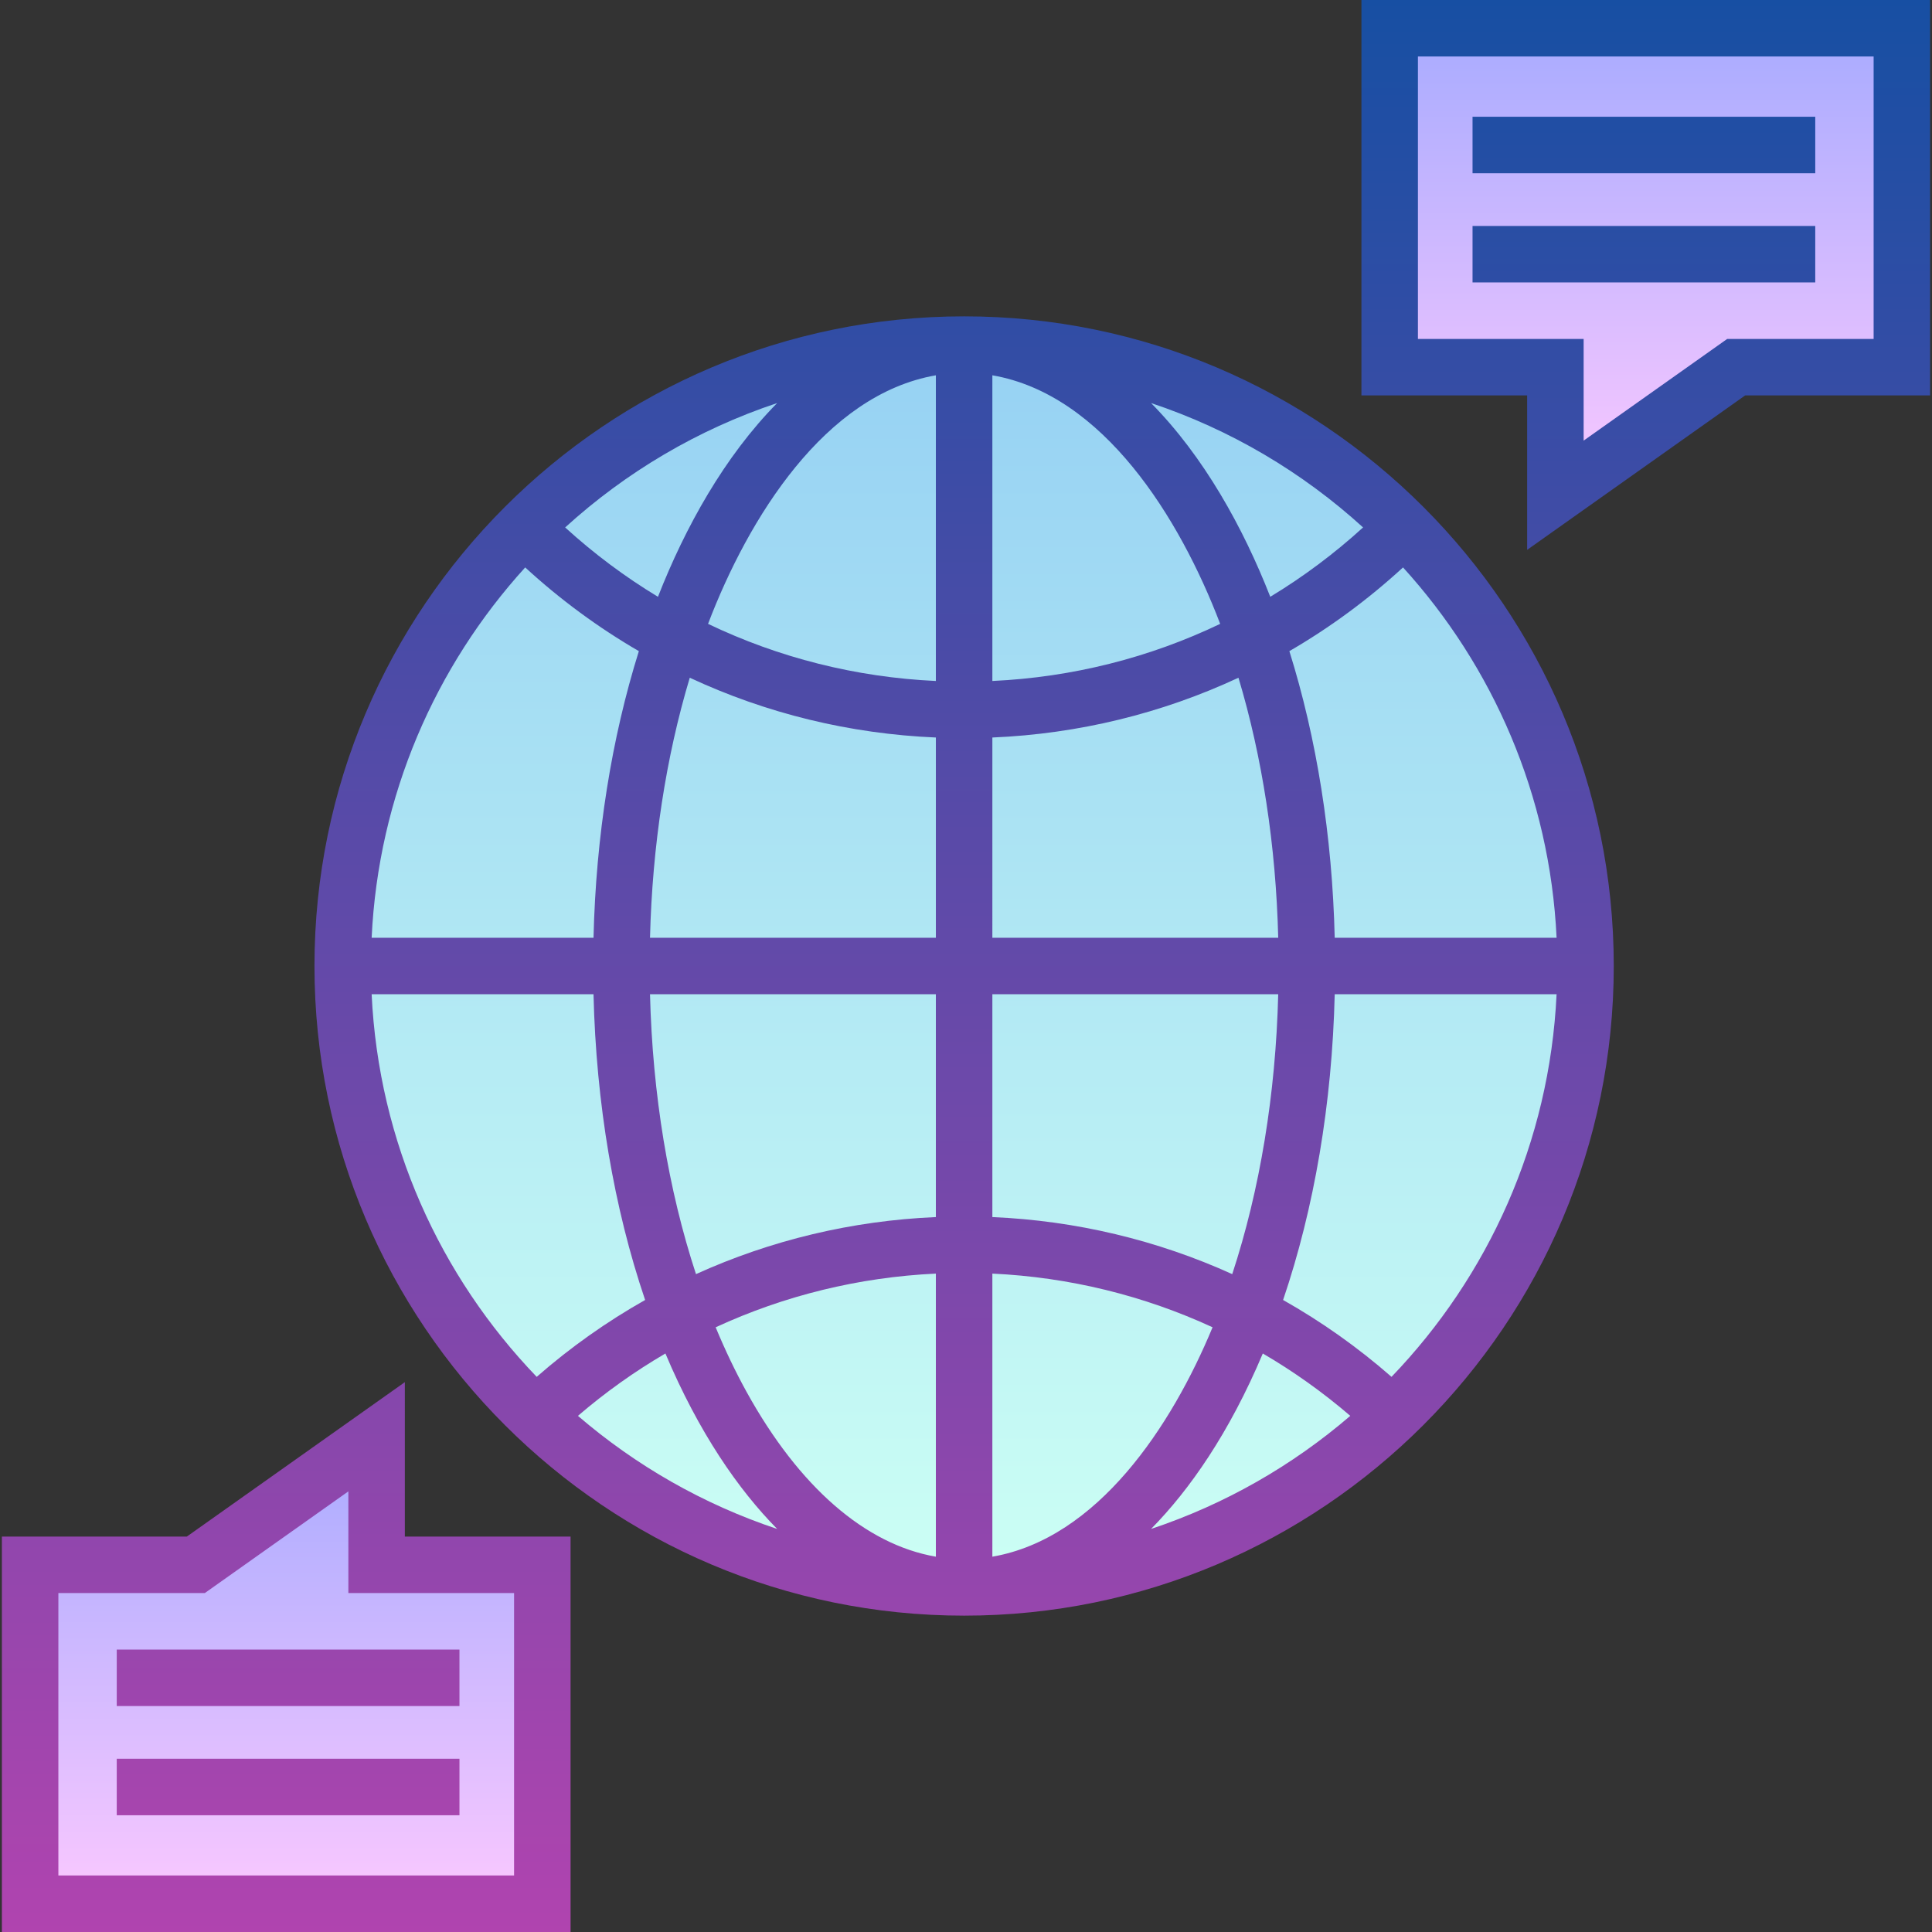 <svg id="Capa_1" enable-background="new 0 0 513 513" height="512" viewBox="0 0 513 513" width="512" xmlns="http://www.w3.org/2000/svg" xmlns:xlink="http://www.w3.org/1999/xlink"><rect x="0" y="0" width="513" height="513" fill="#333333" stroke="none"/><linearGradient id="SVGID_1_" gradientUnits="userSpaceOnUse" x1="256" x2="256" y1="91.5" y2="421.5"><stop offset="0" stop-color="#96d1f3"/><stop offset="1" stop-color="#ccfff4"/></linearGradient><linearGradient id="lg1"><stop offset="0" stop-color="#a8abff"/><stop offset="1" stop-color="#fac8ff"/></linearGradient><linearGradient id="SVGID_2_" gradientUnits="userSpaceOnUse" x1="437" x2="437" xlink:href="#lg1" y1="7.5" y2="131.5"/><linearGradient id="SVGID_3_" gradientUnits="userSpaceOnUse" x1="76" x2="76" xlink:href="#lg1" y1="381.5" y2="505.5"/><linearGradient id="SVGID_4_" gradientUnits="userSpaceOnUse" x1="256.5" x2="256.5" y1="0" y2="513"><stop offset="0" stop-color="#174fa3"/><stop offset="1" stop-color="#b044af"/></linearGradient><g><g><circle cx="256" cy="256.5" fill="url(#SVGID_1_)" r="165"/><path d="m505 7.5h-136v90h44v34l48-34h44z" fill="url(#SVGID_2_)"/><path d="m8 505.5h136v-90h-44v-34l-48 34h-44z" fill="url(#SVGID_3_)"/></g><path d="m256 84c-95.117 0-172.5 77.383-172.5 172.5s77.383 172.5 172.5 172.5 172.5-77.383 172.5-172.5-77.383-172.5-172.5-172.5zm-49.642 23.023c-14.012 14.208-24.43 33.009-31.65 51.445-8.718-5.273-16.97-11.426-24.644-18.418 16.085-14.646 35.207-26.006 56.294-33.027zm-66.903 43.643c9.328 8.568 19.445 15.999 30.181 22.23-7.252 23.137-11.393 49.074-12.041 76.104h-58.912c1.779-37.757 16.909-72.08 40.772-98.334zm-40.772 113.334h58.912c.696 29.028 5.427 56.79 13.706 81.183-10.19 5.755-19.837 12.576-28.79 20.41-25.62-26.642-41.974-62.251-43.828-101.593zm54.778 111.949c7.282-6.257 15.057-11.788 23.227-16.561 8.883 21.072 19.437 36.212 29.671 46.589-19.624-6.533-37.543-16.828-52.898-30.028zm95.039 37.396c-18.697-3.232-36.324-18.492-50.279-43.794-2.975-5.395-5.707-11.119-8.193-17.12 18.235-8.417 38.032-13.295 58.472-14.254zm0-90.177c-22.243.953-43.805 6.132-63.695 15.149-7.335-22.344-11.542-47.72-12.208-74.318h75.903zm0-74.168h-75.903c.615-24.528 4.243-48.014 10.557-69.045 20.311 9.473 42.425 14.902 65.347 15.876v53.169zm0-68.178c-21.254-.989-41.736-6.179-60.492-15.168 10.706-28.083 31.006-60.901 60.492-65.999zm113.436-40.772c-7.674 6.992-15.926 13.145-24.644 18.418-7.22-18.436-17.637-37.237-31.65-51.445 21.087 7.021 40.209 18.381 56.294 33.027zm-98.436-40.395c29.48 5.096 49.781 37.903 60.492 65.999-18.756 8.989-39.238 14.179-60.492 15.168zm0 96.176c22.922-.974 45.036-6.403 65.347-15.876 6.313 21.031 9.942 44.517 10.557 69.045h-75.904zm0 68.169h75.903c-.667 26.597-4.873 51.974-12.208 74.318-19.89-9.017-41.452-14.196-63.695-15.149zm0 149.345v-75.168c20.44.959 40.237 5.837 58.472 14.254-10.872 26.242-30.508 56.08-58.472 60.914zm42.142-7.368c10.237-10.38 20.789-25.521 29.671-46.589 8.17 4.772 15.944 10.304 23.227 16.561-15.356 13.2-33.275 23.495-52.898 30.028zm63.847-40.384c-8.953-7.833-18.6-14.654-28.79-20.41 8.279-24.393 13.01-52.156 13.706-81.183h58.912c-1.854 39.342-18.208 74.951-43.828 101.593zm-15.084-116.593c-.648-27.03-4.789-52.967-12.041-76.104 10.736-6.231 20.852-13.661 30.181-22.23 23.863 26.254 38.994 60.577 40.773 98.334zm7.095-249v105h44v41.003l57.887-41.003h49.113v-105zm136 90h-38.887l-38.113 26.997v-26.997h-44v-75h121zm-15.5-44h-91v-15h91zm0 29h-91v-15h91zm-374.5 291.997-57.887 41.003h-49.113v105h151v-105h-44zm29 56.003v75h-121v-75h38.887l38.113-26.997v26.997zm-105.5 44h91v15h-91zm0-29h91v15h-91z" fill="url(#SVGID_4_)"/></g></svg>
